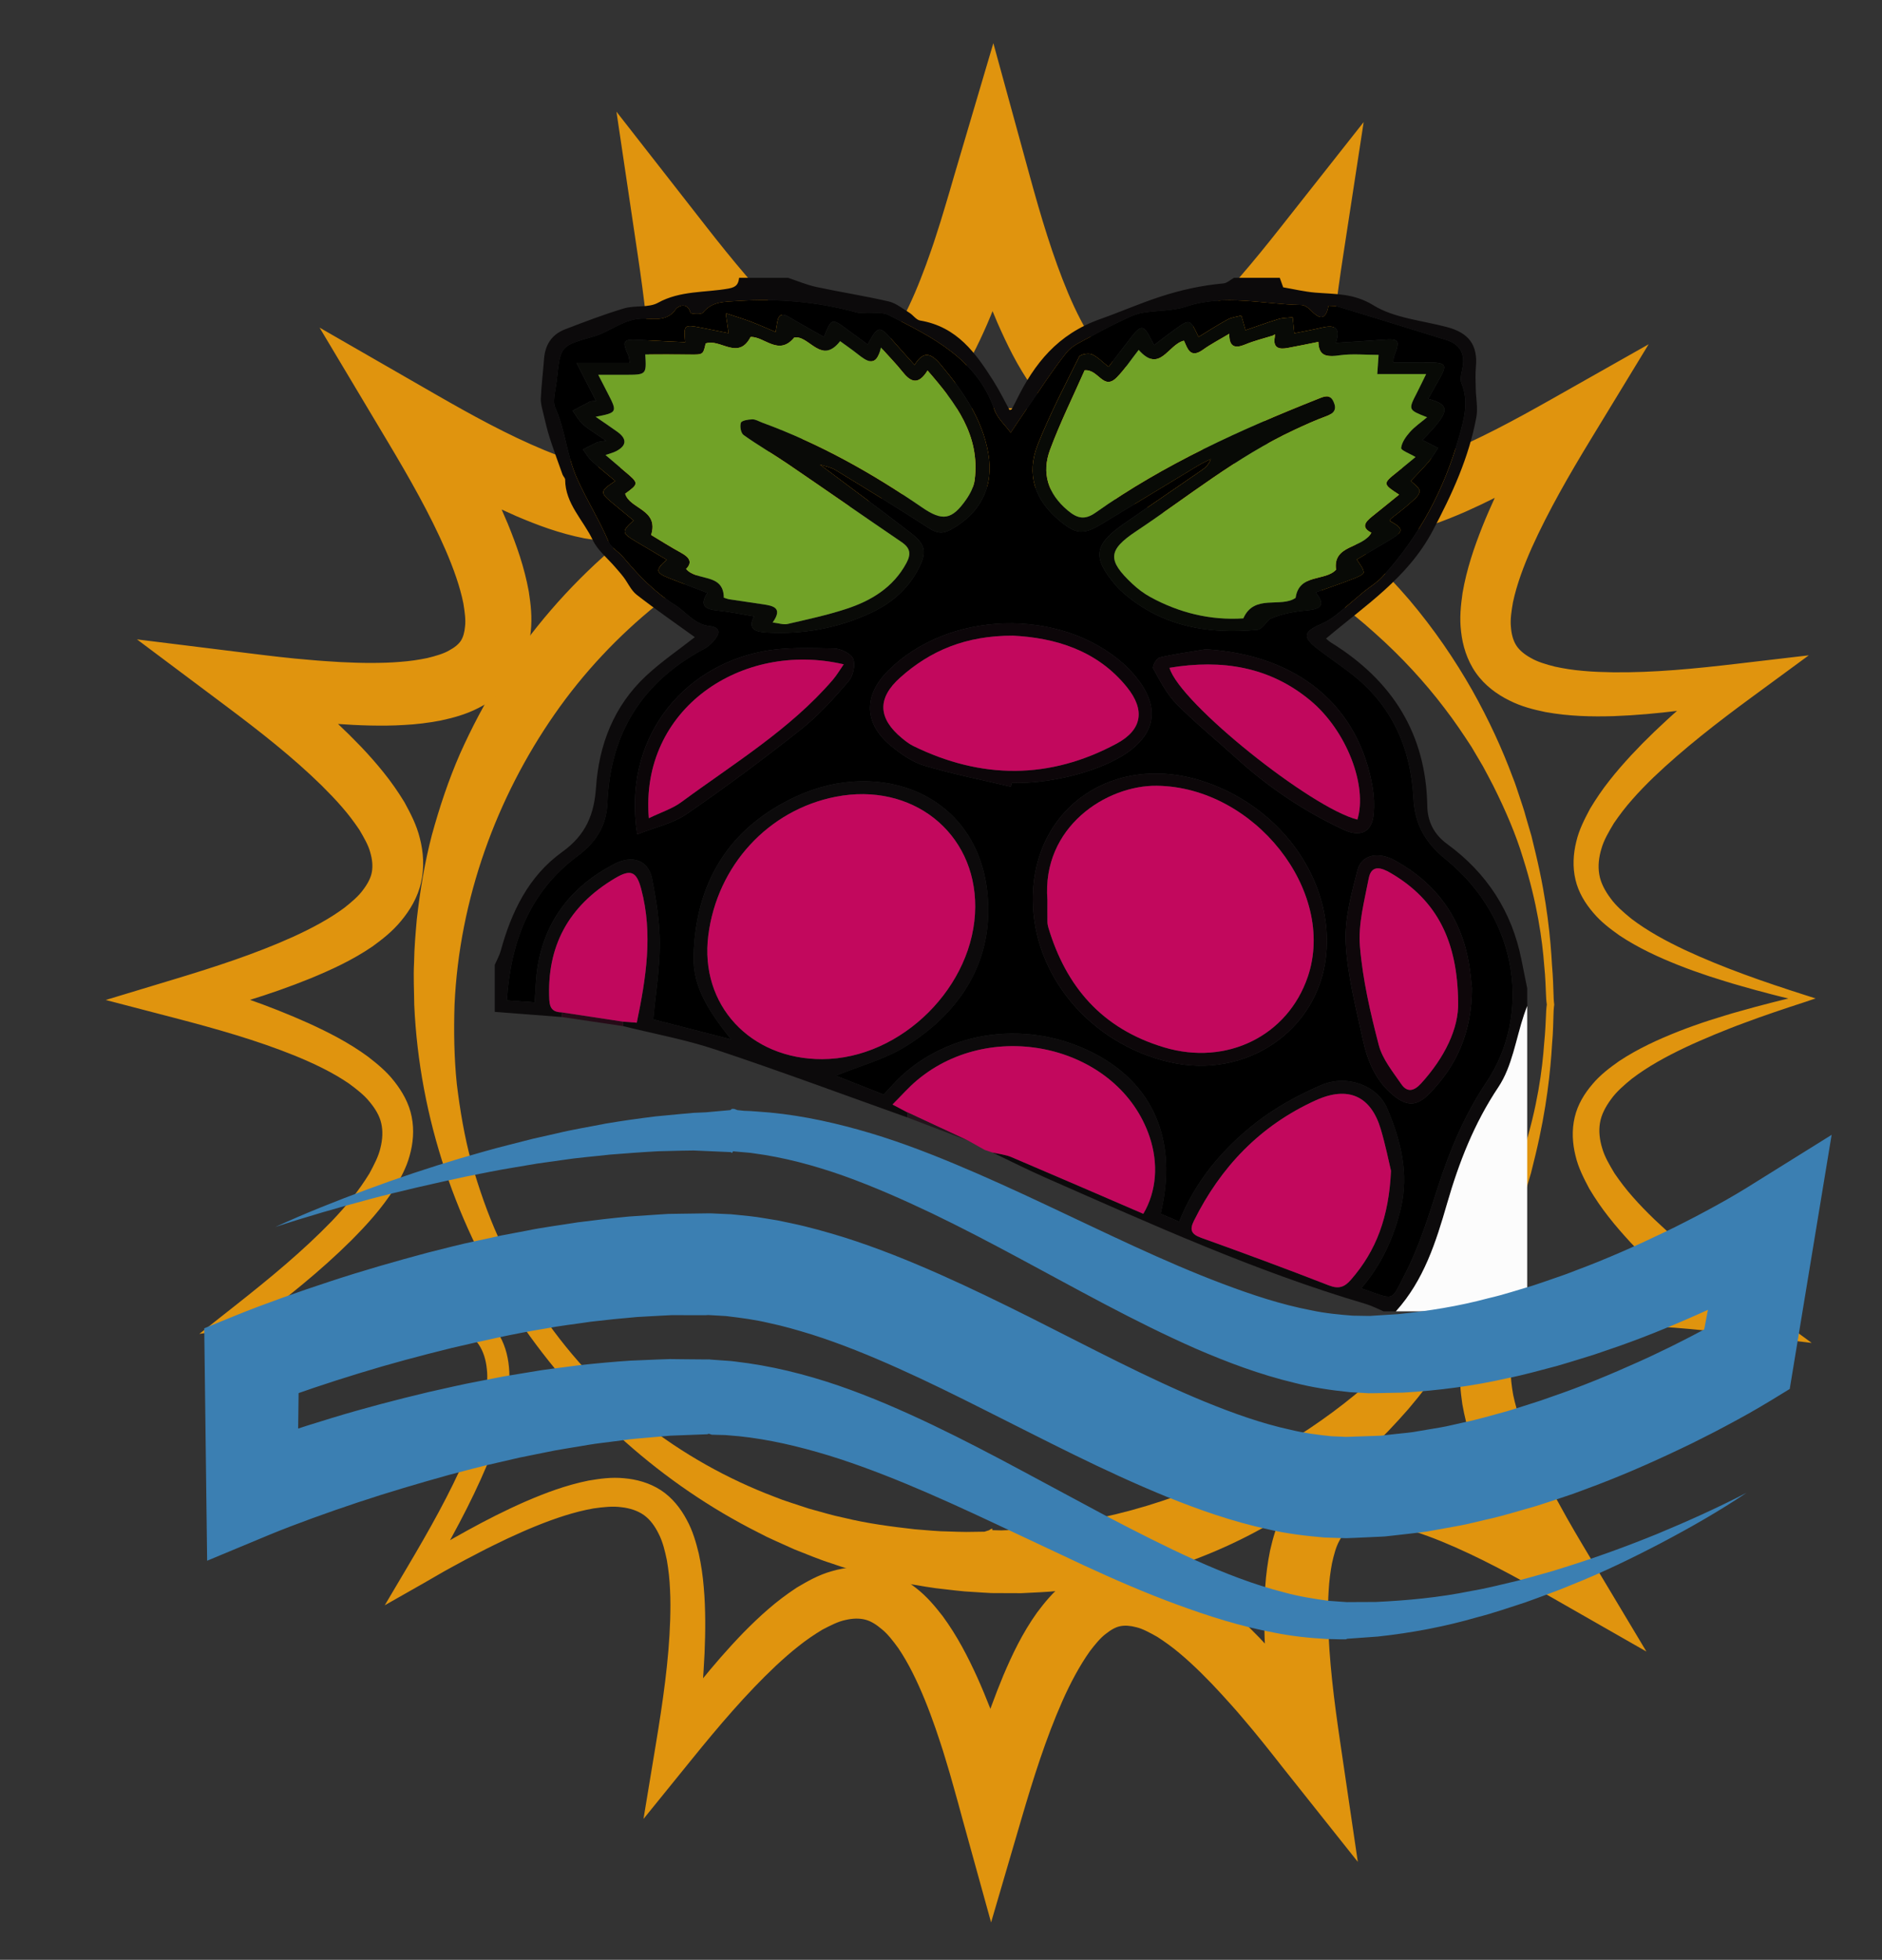 <?xml version="1.0" encoding="utf-8"?>
<!-- Generator: Adobe Illustrator 16.0.0, SVG Export Plug-In . SVG Version: 6.00 Build 0)  -->
<svg version="1.2" baseProfile="tiny" id="Vrstva_1"
	 xmlns="http://www.w3.org/2000/svg" xmlns:xlink="http://www.w3.org/1999/xlink" x="0px" y="0px" width="255.5px" height="266px"
	 viewBox="0 0 255.5 266" xml:space="preserve">
<rect x="0" y="0" width="255.5" height="266" fill="#333333" stroke="none"/>
<g>
	<path fill="#E0940E" d="M211,136.371c0,0-0.08,0.464-0.1,1.364c-0.037,0.902-0.033,2.227-0.193,3.987
		c-0.209,3.513-0.709,8.648-2.257,15.05c-0.194,0.8-0.403,1.621-0.608,2.464c-0.245,0.833-0.501,1.686-0.758,2.56
		c-0.228,0.886-0.539,1.766-0.84,2.672c-0.309,0.904-0.592,1.844-0.974,2.767c-1.395,3.743-3.204,7.702-5.497,11.766
		c-2.306,4.054-5.128,8.199-8.564,12.235c-3.479,3.982-7.506,7.938-12.268,11.382c-4.754,3.44-10.147,6.48-16.086,8.784
		c-5.921,2.344-12.403,3.845-19.123,4.519c-1.68,0.178-3.381,0.227-5.086,0.318c-0.854-0.003-1.711-0.006-2.571-0.009l-1.29-0.006
		l-0.265-0.004l-0.153-0.009l-0.306-0.018l-0.613-0.034c-0.818-0.053-1.639-0.105-2.462-0.159c-0.838-0.065-1.76-0.189-2.638-0.285
		c-1.798-0.17-3.501-0.502-5.241-0.788c-3.454-0.68-6.902-1.561-10.273-2.749c-1.703-0.536-3.354-1.249-5.025-1.9
		c-0.818-0.368-1.639-0.737-2.461-1.107c-0.825-0.36-1.635-0.755-2.433-1.181c-12.911-6.503-24.229-16.574-32.581-28.93
		c-8.292-12.394-13.41-27.283-14.098-42.701c-0.016-2.019-0.13-3.698-0.022-5.741c0.026-1.985,0.204-3.905,0.369-5.835
		c0.436-3.847,1.063-7.692,2.049-11.456c1.03-3.746,2.258-7.449,3.815-11.013c1.589-3.544,3.395-6.993,5.474-10.26
		c8.3-13.091,20.411-23.465,33.964-29.643c0.838-0.407,1.688-0.783,2.551-1.123c0.859-0.349,1.712-0.712,2.574-1.045
		c1.743-0.611,3.465-1.271,5.238-1.74c3.508-1.064,7.073-1.804,10.621-2.349c1.782-0.218,3.55-0.481,5.323-0.576
		c0.885-0.059,1.767-0.147,2.647-0.178c0.881-0.02,1.76-0.039,2.636-0.058l0.656-0.01l0.328-0.005l0.164-0.002l0.291,0.005
		l1.222,0.043c0.814,0.028,1.625,0.057,2.434,0.085c1.741,0.147,3.576,0.25,5.259,0.481c1.692,0.224,3.373,0.449,5.02,0.805
		c0.825,0.169,1.652,0.306,2.464,0.502c0.811,0.201,1.617,0.401,2.422,0.601c1.615,0.371,3.169,0.92,4.734,1.37
		c1.539,0.535,3.063,1.074,4.545,1.678c5.939,2.402,11.321,5.512,16.061,9.007c4.744,3.499,8.767,7.476,12.229,11.488
		c3.434,4.051,6.242,8.214,8.55,12.273c2.292,4.071,4.1,8.037,5.493,11.785c0.381,0.924,0.663,1.864,0.971,2.77
		c0.302,0.908,0.61,1.79,0.838,2.676c0.256,0.875,0.506,1.729,0.75,2.563c0.203,0.844,0.402,1.666,0.596,2.467
		c1.538,6.408,2.004,11.561,2.196,15.059c0.151,1.749,0.177,3.096,0.21,4.001c0.016,0.906,0.094,1.373,0.094,1.373V136.371z
		 M210,136.358c0,0-0.086-0.461-0.115-1.355c-0.049-0.893-0.062-2.222-0.241-3.943c-0.259-3.439-0.938-8.514-2.894-14.646
		c-0.926-3.078-2.321-6.366-4.046-9.804c-0.451-0.851-0.893-1.729-1.378-2.602c-0.506-0.86-1.024-1.736-1.55-2.628
		c-1.129-1.737-2.32-3.513-3.666-5.259c-2.663-3.508-5.828-6.961-9.47-10.203c-3.616-3.268-7.743-6.294-12.276-8.98
		c-9.072-5.323-19.847-9.419-31.713-10.555c-1.484-0.174-2.867-0.211-4.35-0.322c-0.809-0.012-1.621-0.025-2.435-0.037l-1.223-0.019
		l-1.014,0.039c-0.762,0.022-1.526,0.044-2.292,0.067c-0.766,0.029-1.53,0.113-2.299,0.166c-1.541,0.083-3.072,0.325-4.618,0.515
		c-3.072,0.496-6.178,1.05-9.229,1.954c-1.542,0.392-3.043,0.942-4.579,1.412l-2.262,0.843c-0.761,0.27-1.51,0.575-2.249,0.91
		c-11.937,5.054-22.94,13.709-30.818,25.041c-7.854,11.291-12.919,25.034-13.574,39.409c-0.114,3.583-0.062,7.188,0.309,10.776
		c0.435,3.574,1.038,7.144,1.982,10.632c0.998,3.467,2.172,6.89,3.654,10.178c1.521,3.266,3.245,6.433,5.216,9.428
		c1.973,2.991,4.167,5.823,6.566,8.442c2.429,2.59,4.985,5.037,7.748,7.195c5.506,4.337,11.598,7.728,17.887,10.116
		c0.779,0.316,1.567,0.603,2.367,0.853c0.793,0.26,1.585,0.52,2.375,0.779c1.608,0.431,3.18,0.928,4.792,1.252
		c3.187,0.78,6.41,1.192,9.575,1.553c1.588,0.121,3.185,0.295,4.7,0.303c0.776,0.017,1.5,0.063,2.309,0.059
		c0.825-0.011,1.647-0.022,2.467-0.034l0.614-0.195l0.307-0.194h0.153c0.075,0-0.102,0.186,0.041,0.184l1.156,0.029
		c0.768-0.045,1.534-0.041,2.297-0.084c1.519-0.166,3.034-0.234,4.522-0.462c5.96-0.816,11.659-2.19,16.969-4.129
		c5.302-1.956,10.258-4.329,14.78-7.066c4.517-2.741,8.638-5.786,12.236-9.084c3.639-3.258,6.791-6.729,9.456-10.24
		c1.345-1.751,2.535-3.529,3.663-5.27c0.525-0.894,1.041-1.771,1.547-2.632c0.485-0.875,0.922-1.753,1.372-2.605
		c1.724-3.443,3.108-6.737,4.028-9.819c1.945-6.138,2.591-11.229,2.833-14.655c0.172-1.71,0.215-3.062,0.258-3.957
		c0.025-0.899,0.109-1.364,0.109-1.364V136.358z"/>
	<path fill="#E0940E" d="M245.014,136.011c-1.38,0.46-2.776,0.895-4.143,1.375c-1.37,0.469-2.735,0.949-4.091,1.461
		c-1.362,0.49-2.698,1.042-4.035,1.581c-1.328,0.562-2.651,1.122-3.944,1.735c-2.58,1.224-5.091,2.592-7.268,4.258
		c-1.05,0.856-2.079,1.746-2.812,2.771c-0.746,1.011-1.321,2.08-1.505,3.2c-0.19,1.118-0.061,2.276,0.294,3.438
		c0.326,1.168,1.012,2.31,1.681,3.43c0.755,1.103,1.574,2.183,2.494,3.215c0.909,1.038,1.891,2.035,2.898,3.013
		c4.082,3.878,8.624,7.416,13.257,10.821l8.111,5.961l-10.123-1.2c-5.645-0.669-11.318-1.234-16.829-1.177
		c-1.373,0.024-2.738,0.06-4.062,0.185c-1.333,0.104-2.616,0.304-3.838,0.566c-1.188,0.296-2.354,0.639-3.234,1.152
		c-0.905,0.495-1.582,1.062-1.996,1.713c-0.406,0.658-0.637,1.478-0.712,2.479c-0.104,0.982,0.069,2.169,0.276,3.347
		c0.503,2.404,1.443,4.927,2.539,7.409c0.549,1.245,1.153,2.484,1.773,3.722c0.644,1.232,1.26,2.476,1.949,3.7
		c1.329,2.462,2.781,4.893,4.234,7.318l7.592,12.678l-12.901-7.368c-4.907-2.803-9.883-5.518-14.9-7.576
		c-2.496-1.015-5.022-1.866-7.365-2.274c-1.141-0.16-2.279-0.284-3.156-0.148c-0.902,0.109-1.56,0.339-2.054,0.669
		c-0.486,0.341-0.927,0.9-1.34,1.713c-0.429,0.781-0.723,1.881-0.972,3.007c-0.218,1.166-0.382,2.401-0.451,3.698
		c-0.089,1.285-0.098,2.622-0.078,3.966c0.101,5.402,0.816,11.011,1.639,16.589l2.397,16.273l-10.289-12.939
		c-0.887-1.114-1.755-2.253-2.654-3.347c-0.893-1.105-1.793-2.198-2.711-3.264c-0.906-1.083-1.848-2.109-2.781-3.142l-1.416-1.515
		l-1.437-1.456c-0.967-0.944-1.946-1.857-2.942-2.683c-0.993-0.839-2.003-1.556-2.999-2.201c-0.985-0.547-1.984-1.106-2.833-1.3
		c-0.861-0.229-1.558-0.268-2.175-0.148c-0.614,0.112-1.269,0.48-1.993,1.055c-0.727,0.543-1.452,1.436-2.155,2.356
		c-1.38,1.948-2.643,4.308-3.741,6.791c-2.208,4.997-3.931,10.452-5.536,15.93l-4.126,14.078l-3.897-14.078
		c-0.38-1.374-0.738-2.764-1.137-4.127c-0.381-1.372-0.772-2.738-1.192-4.086c-0.4-1.361-0.858-2.684-1.303-4.014
		c-0.462-1.318-0.942-2.623-1.461-3.894c-1.037-2.531-2.211-4.974-3.601-7.021c-0.708-0.977-1.443-1.931-2.227-2.562
		c-0.775-0.662-1.533-1.14-2.309-1.324c-0.776-0.19-1.648-0.173-2.643,0.058c-0.99,0.197-2.075,0.763-3.148,1.32
		c-1.073,0.65-2.151,1.374-3.2,2.213c-1.054,0.825-2.082,1.735-3.096,2.676c-4.045,3.81-7.769,8.203-11.386,12.665l-6.589,8.128
		l1.686-10.2c0.926-5.607,1.761-11.248,1.938-16.81c0.04-1.387,0.052-2.771-0.022-4.128c-0.053-1.364-0.206-2.694-0.429-3.984
		c-0.26-1.263-0.569-2.52-1.103-3.558c-0.512-1.054-1.162-1.946-2.002-2.553c-0.845-0.601-1.901-0.95-3.082-1.079
		c-1.172-0.163-2.476-0.016-3.767,0.167c-2.61,0.455-5.254,1.355-7.845,2.403c-1.298,0.524-2.584,1.104-3.866,1.698
		c-1.274,0.617-2.555,1.221-3.813,1.888c-1.267,0.645-2.521,1.321-3.771,2.008c-1.255,0.677-2.48,1.417-3.721,2.122l-5.328,3.027
		l3.106-5.248c2.908-4.915,5.736-9.896,7.96-15.069c1.097-2.584,2.051-5.226,2.564-7.875c0.215-1.313,0.383-2.649,0.227-3.884
		c-0.125-1.239-0.47-2.388-1.11-3.334c-0.646-0.941-1.607-1.67-2.716-2.235c-1.096-0.589-2.393-0.932-3.693-1.224
		c-1.324-0.254-2.683-0.433-4.069-0.511c-1.381-0.099-2.784-0.11-4.188-0.094c-1.406,0.018-2.817,0.091-4.23,0.178
		c-1.414,0.114-2.829,0.202-4.243,0.378c-2.829,0.296-5.656,0.717-8.481,1.141l-6.302,0.943l5.025-3.965
		c4.531-3.575,9-7.254,12.94-11.324c0.976-1.021,1.912-2.072,2.778-3.153c0.876-1.078,1.648-2.201,2.35-3.338
		c0.616-1.153,1.241-2.32,1.5-3.483c0.288-1.159,0.345-2.278,0.106-3.315c-0.23-1.04-0.823-2.01-1.585-2.924
		c-0.743-0.926-1.779-1.729-2.83-2.498c-2.186-1.494-4.709-2.693-7.3-3.757c-5.213-2.109-10.758-3.671-16.32-5.122l-9.373-2.443
		l9.373-2.834c5.5-1.663,10.98-3.441,16.056-5.734c2.52-1.151,4.951-2.442,6.981-3.953c0.968-0.771,1.911-1.566,2.523-2.415
		c0.638-0.841,1.077-1.664,1.207-2.475c0.136-0.813,0.051-1.682-0.235-2.652c-0.253-0.965-0.868-2.011-1.469-3.038
		c-0.694-1.029-1.457-2.056-2.333-3.056c-0.862-1.004-1.811-1.977-2.779-2.944c-3.927-3.853-8.433-7.38-13.005-10.803l-12.076-9.04
		L33.7,88.655c2.806,0.348,5.613,0.694,8.396,0.913c1.396,0.131,2.776,0.21,4.158,0.298c1.375,0.065,2.746,0.117,4.094,0.114
		c1.346-0.004,2.684-0.034,3.968-0.146c1.296-0.091,2.529-0.278,3.688-0.517c1.118-0.271,2.206-0.586,2.963-1.027
		c0.791-0.427,1.313-0.872,1.615-1.341c0.293-0.476,0.485-1.103,0.559-1.976c0.101-0.844-0.051-1.956-0.233-3.069
		c-0.455-2.29-1.348-4.772-2.406-7.227c-2.143-4.933-4.942-9.835-7.831-14.668l-9.287-15.542l15.762,9.066
		c4.88,2.807,9.828,5.523,14.777,7.571c2.46,1.01,4.943,1.851,7.192,2.25c1.088,0.157,2.17,0.276,2.947,0.153
		c0.809-0.096,1.332-0.29,1.7-0.538c0.359-0.256,0.719-0.705,1.089-1.436c0.382-0.693,0.662-1.738,0.898-2.815
		c0.207-1.123,0.366-2.323,0.432-3.596c0.085-1.258,0.092-2.576,0.071-3.903c-0.106-5.338-0.825-10.925-1.651-16.482l-2.91-19.577
		l12.222,15.643c3.496,4.475,7.122,8.854,10.943,12.62c0.957,0.928,1.923,1.823,2.899,2.625c0.974,0.817,1.954,1.506,2.909,2.121
		c0.934,0.512,1.88,1.036,2.621,1.193c0.758,0.195,1.3,0.211,1.757,0.124c0.451-0.082,0.976-0.377,1.617-0.888
		c0.638-0.476,1.32-1.319,1.984-2.195c1.32-1.861,2.51-4.201,3.565-6.654c0.53-1.231,1.024-2.504,1.503-3.794
		c0.462-1.304,0.938-2.601,1.358-3.942c0.439-1.327,0.852-2.675,1.254-4.031c0.419-1.347,0.799-2.723,1.201-4.083l5.334-18.039
		l4.947,18.039c1.502,5.476,3.122,10.929,5.209,15.896c1.044,2.463,2.223,4.816,3.541,6.702c0.665,0.889,1.35,1.747,2,2.243
		c0.653,0.53,1.202,0.85,1.69,0.947c0.492,0.103,1.073,0.09,1.861-0.105c0.772-0.159,1.738-0.684,2.691-1.199
		c0.972-0.617,1.966-1.307,2.952-2.125c0.988-0.803,1.966-1.697,2.932-2.625c3.861-3.764,7.514-8.135,11.038-12.601l11.413-14.46
		l-2.78,18.108c-0.854,5.563-1.603,11.156-1.736,16.532c-0.027,1.337-0.028,2.667,0.053,3.942c0.06,1.288,0.214,2.512,0.42,3.665
		c0.237,1.111,0.519,2.195,0.926,2.952c0.393,0.791,0.802,1.323,1.248,1.646c0.454,0.314,1.074,0.542,1.952,0.656
		c0.852,0.14,1.978,0.024,3.107-0.129c2.325-0.392,4.849-1.229,7.344-2.23c5.017-2.032,10.003-4.724,14.922-7.505l13.233-7.483
		l-7.839,12.878c-2.939,4.829-5.768,9.734-8.013,14.708c-1.103,2.48-2.05,5-2.561,7.406c-0.211,1.179-0.389,2.366-0.288,3.354
		c0.072,1.007,0.3,1.833,0.709,2.501c0.416,0.662,1.099,1.236,2.009,1.738c0.885,0.52,2.055,0.868,3.246,1.168
		c1.225,0.267,2.511,0.472,3.846,0.579c1.326,0.129,2.694,0.168,4.068,0.193c5.518,0.063,11.195-0.498,16.844-1.162l9.722-1.143
		l-7.789,5.719c-4.637,3.404-9.19,6.934-13.274,10.825c-1.008,0.98-1.991,1.979-2.901,3.021c-0.922,1.036-1.744,2.121-2.501,3.23
		c-0.673,1.127-1.361,2.275-1.689,3.457c-0.357,1.175-0.488,2.352-0.292,3.488c0.188,1.139,0.772,2.222,1.529,3.238
		c0.742,1.033,1.778,1.923,2.835,2.781c2.188,1.667,4.706,3.03,7.291,4.249c5.199,2.419,10.704,4.324,16.235,6.091l1.478,0.472
		L245.014,136.011z M242.794,135.526c-0.768-0.187-1.536-0.369-2.3-0.573c-1.415-0.367-2.827-0.745-4.233-1.157
		c-1.411-0.39-2.807-0.845-4.208-1.288c-1.396-0.46-2.784-0.957-4.161-1.5c-2.749-1.094-5.473-2.338-8.036-4.044
		c-1.258-0.894-2.52-1.839-3.576-3.105c-1.059-1.233-1.995-2.731-2.395-4.463c-0.41-1.722-0.299-3.516,0.104-5.141
		c0.383-1.656,1.132-3.079,1.874-4.483c0.808-1.345,1.681-2.63,2.63-3.825c0.941-1.205,1.94-2.339,2.961-3.445l1.555-1.626
		l1.595-1.569c1.083-1.019,2.165-2.042,3.281-3.011c1.105-0.987,2.229-1.946,3.358-2.894c1.125-0.958,2.276-1.87,3.414-2.808
		l1.933,4.576c-5.743,0.948-11.521,1.81-17.521,2.03c-3.005,0.089-6.066,0.024-9.27-0.557c-1.605-0.337-3.249-0.736-4.908-1.579
		c-1.636-0.806-3.321-2.015-4.535-3.75c-1.21-1.731-1.801-3.748-2.001-5.594c-0.231-1.882-0.032-3.582,0.2-5.236
		c0.56-3.256,1.57-6.186,2.688-9.009c0.563-1.411,1.17-2.782,1.791-4.142c0.641-1.343,1.279-2.692,1.965-3.996
		c1.338-2.641,2.772-5.193,4.211-7.745l5.395,5.395c-5.009,3.033-10.082,6.001-15.669,8.474c-2.808,1.218-5.733,2.34-9.071,3.018
		c-1.703,0.29-3.465,0.551-5.483,0.359c-1.974-0.16-4.197-0.75-6.143-2.055c-1.949-1.306-3.325-3.142-4.239-4.896
		c-0.956-1.788-1.422-3.517-1.822-5.202c-0.347-1.671-0.574-3.306-0.687-4.89c-0.134-1.595-0.167-3.146-0.17-4.686
		c0.023-6.143,0.697-12.004,1.455-17.832l8.633,3.647c-0.907,1.181-1.787,2.374-2.719,3.545c-0.92,1.177-1.854,2.349-2.82,3.508
		c-0.946,1.167-1.957,2.311-2.963,3.457l-1.557,1.699l-1.636,1.668c-1.119,1.101-2.276,2.188-3.534,3.238
		c-1.244,1.053-2.62,2.058-4.102,3.007c-0.813,0.443-1.54,0.923-2.446,1.309l-1.331,0.582l-1.473,0.473
		c-2.012,0.564-4.401,0.794-6.767,0.291c-2.383-0.49-4.415-1.691-6.012-2.976c-1.648-1.304-2.8-2.744-3.886-4.168
		c-2.052-2.867-3.482-5.875-4.751-8.746c-2.487-5.746-4.236-11.311-5.886-17.311h10.281c-0.407,2-0.781,2.99-1.214,4.427
		c-0.429,1.434-0.87,2.927-1.348,4.363c-0.454,1.434-0.98,2.902-1.494,4.338c-0.536,1.438-1.098,2.892-1.721,4.333
		c-1.258,2.881-2.677,5.792-4.728,8.683c-1.086,1.438-2.24,2.895-3.901,4.22c-1.609,1.305-3.666,2.531-6.085,3.037
		c-2.401,0.52-4.831,0.294-6.872-0.271l-1.495-0.474l-1.349-0.583c-0.918-0.387-1.652-0.868-2.477-1.313
		c-1.499-0.95-2.889-1.957-4.146-3.01c-1.27-1.049-2.437-2.137-3.567-3.237l-1.65-1.667l-1.57-1.697
		c-1.014-1.145-2.033-2.287-2.986-3.452c-0.975-1.158-1.916-2.328-2.843-3.502c-0.939-1.17-1.825-2.359-2.74-3.539l9.311-3.934
		c0.786,5.834,1.49,11.702,1.542,17.882c0.004,1.549-0.022,3.112-0.15,4.725c-0.107,1.601-0.329,3.258-0.676,4.96
		c-0.4,1.719-0.869,3.487-1.849,5.338c-0.937,1.814-2.362,3.733-4.398,5.106c-2.031,1.371-4.352,1.996-6.396,2.173
		c-2.093,0.209-3.898-0.048-5.644-0.335c-3.414-0.672-6.379-1.789-9.223-2.999c-5.653-2.457-10.765-5.4-15.813-8.407l6.475-6.475
		c2.927,5.094,5.787,10.252,8.148,15.921c1.163,2.85,2.227,5.816,2.843,9.188c0.26,1.721,0.485,3.497,0.254,5.521
		c-0.199,1.98-0.825,4.197-2.151,6.12c-1.329,1.927-3.173,3.267-4.928,4.147c-1.787,0.921-3.512,1.354-5.19,1.72
		c-1.665,0.314-3.291,0.509-4.868,0.59c-1.586,0.102-3.129,0.104-4.66,0.076c-6.107-0.137-11.931-0.958-17.717-1.867l3.027-7.167
		c4.629,3.698,9.213,7.494,13.472,11.929c1.06,1.12,2.093,2.281,3.083,3.522c0.995,1.231,1.928,2.574,2.798,4
		c0.813,1.504,1.636,3.03,2.093,4.902c0.474,1.83,0.631,3.931,0.161,5.977c-0.458,2.06-1.54,3.819-2.717,5.227
		c-1.188,1.45-2.543,2.49-3.888,3.471c-2.723,1.86-5.626,3.178-8.439,4.34C36.487,135.091,31,136.681,25,138.169v-5.277
		c6,1.701,11.36,3.507,16.86,5.973c2.742,1.25,5.507,2.658,8.074,4.535c1.262,0.981,2.547,2.015,3.605,3.387
		c1.054,1.337,1.993,2.948,2.35,4.779c0.368,1.82,0.189,3.673-0.283,5.313c-0.452,1.675-1.261,3.078-2.06,4.457
		c-0.863,1.317-1.785,2.564-2.78,3.717c-0.985,1.164-2.031,2.247-3.083,3.313c-4.246,4.218-8.867,7.863-13.536,11.408l-1.276-3.021
		c2.875-0.375,5.751-0.746,8.653-0.995c1.446-0.143,2.905-0.241,4.36-0.345c1.46-0.08,2.923-0.146,4.396-0.156
		c1.473-0.008,2.951,0.014,4.44,0.129c1.487,0.094,2.986,0.296,4.486,0.597c1.496,0.345,3.013,0.749,4.461,1.524
		c1.437,0.741,2.844,1.798,3.827,3.252c0.979,1.453,1.451,3.148,1.599,4.762c0.176,1.635-0.033,3.188-0.261,4.706
		c-0.558,3.013-1.561,5.821-2.684,8.541c-2.281,5.43-5.113,10.508-8.019,15.521l-2.221-2.221c4.994-2.938,10-5.896,15.417-8.263
		c2.712-1.173,5.518-2.23,8.57-2.846c1.542-0.261,3.126-0.49,4.824-0.321c1.672,0.144,3.459,0.612,5.014,1.631
		c1.554,1.022,2.69,2.497,3.485,3.989c0.83,1.507,1.268,3.063,1.645,4.597c0.331,1.533,0.559,3.063,0.678,4.571
		c0.14,1.513,0.185,3.01,0.199,4.5c0.014,1.49-0.03,2.968-0.088,4.443c-0.085,1.468-0.15,2.941-0.278,4.397
		c-0.213,2.926-0.549,5.819-0.888,8.714l-4.904-2.072c3.503-4.738,7.103-9.435,11.345-13.812c1.072-1.088,2.178-2.16,3.37-3.186
		c1.181-1.032,2.474-2.004,3.855-2.919c1.458-0.856,2.944-1.729,4.792-2.242c1.805-0.53,3.904-0.754,5.986-0.339
		c2.095,0.403,3.918,1.446,5.393,2.601c1.515,1.168,2.616,2.512,3.659,3.849c1.982,2.705,3.416,5.505,4.692,8.307
		c0.633,1.402,1.21,2.811,1.763,4.22c0.531,1.411,1.076,2.822,1.549,4.237c0.498,1.414,0.959,2.764,1.41,4.182
		c0.455,1.418,0.851,3.195,1.279,4.195h-8.023c1.546-6,3.191-11.374,5.559-17.091c1.215-2.851,2.56-5.698,4.552-8.503
		c1.047-1.393,2.158-2.781,3.73-4.039c1.525-1.241,3.452-2.385,5.708-2.859c2.24-0.488,4.516-0.28,6.455,0.251
		c1.988,0.517,3.561,1.397,5.107,2.265c1.457,0.92,2.818,1.898,4.055,2.93c1.25,1.027,2.404,2.096,3.524,3.18l1.637,1.646l1.56,1.68
		c1.008,1.135,2.021,2.268,2.971,3.426c0.97,1.149,1.908,2.313,2.832,3.481c0.937,1.164,1.821,2.35,2.733,3.522l-7.892,3.334
		c-0.79-5.813-1.496-11.658-1.553-17.774c-0.005-1.533,0.019-3.077,0.144-4.663c0.104-1.575,0.321-3.198,0.656-4.856
		c0.389-1.671,0.842-3.384,1.777-5.147c0.894-1.732,2.238-3.541,4.147-4.829c1.904-1.289,4.091-1.878,6.041-2.04
		c1.993-0.196,3.742,0.057,5.435,0.339c3.32,0.662,6.242,1.769,9.05,2.974c5.586,2.446,10.669,5.392,15.689,8.403l-5.31,5.31
		c-1.448-2.545-2.894-5.091-4.241-7.726c-0.69-1.302-1.336-2.647-1.979-3.988c-0.625-1.357-1.236-2.728-1.802-4.137
		c-1.124-2.82-2.142-5.748-2.71-9.006c-0.235-1.655-0.438-3.357-0.211-5.244c0.197-1.85,0.786-3.875,1.998-5.616
		c1.216-1.744,2.906-2.962,4.547-3.774c1.664-0.85,3.312-1.254,4.92-1.596c1.603-0.291,3.178-0.472,4.718-0.54
		c1.547-0.089,3.063-0.087,4.567-0.038c6.008,0.215,11.788,1.072,17.535,2.016l-2.012,4.761c-1.139-0.937-2.292-1.848-3.418-2.806
		c-1.132-0.946-2.256-1.905-3.363-2.892c-1.117-0.969-2.202-1.992-3.286-3.012l-1.597-1.571l-1.557-1.63
		c-1.021-1.108-2.021-2.245-2.964-3.454c-0.951-1.198-1.827-2.488-2.637-3.839c-0.745-1.412-1.498-2.842-1.883-4.512
		c-0.405-1.638-0.518-3.449-0.103-5.189c0.404-1.751,1.35-3.264,2.419-4.503c1.067-1.272,2.337-2.22,3.6-3.114
		c2.576-1.706,5.307-2.945,8.062-4.035c1.38-0.54,2.769-1.035,4.168-1.489c1.403-0.438,2.802-0.888,4.216-1.271
		c1.407-0.406,2.824-0.779,4.242-1.141C241.26,135.888,242.027,135.71,242.794,135.526z"/>
	<g>
		<path fill-rule="evenodd" fill="#0C0A0B" d="M76.29,138.041c-3.039-0.235-6.082-0.471-9.123-0.703c0-2.125,0-4.252,0-6.376
			c0.274-0.636,0.631-1.254,0.811-1.911c1.442-5.244,3.759-10.125,8.332-13.405c3.244-2.328,4.352-5.11,4.604-8.763
			c0.399-5.774,2.393-11.052,6.818-15.171c2.066-1.921,4.438-3.536,6.597-5.232c-2.542-1.836-5.271-3.717-7.876-5.74
			c-0.77-0.598-1.191-1.6-1.796-2.402c-0.352-0.467-0.747-0.903-1.13-1.349c-1.033-1.213-2.39-2.286-3.042-3.665
			c-1.281-2.72-3.749-4.958-3.759-8.217c0-0.232-0.269-0.453-0.356-0.698c-0.593-1.659-1.201-3.312-1.743-4.988
			c-0.343-1.068-0.595-2.164-0.853-3.255c-0.159-0.688-0.38-1.396-0.351-2.086c0.08-1.783,0.302-3.562,0.435-5.344
			c0.141-1.884,1.005-3.325,2.849-4.035c2.642-1.017,5.292-2.032,8.005-2.844c1.484-0.442,3.343-0.056,4.606-0.756
			c3.034-1.684,6.399-1.361,9.598-1.937c1.116-0.201,1.315-0.642,1.428-1.458c2.212,0,4.421,0,6.633,0
			c1.276,0.421,2.525,0.958,3.832,1.24c3.263,0.701,6.57,1.211,9.821,1.964c1.012,0.234,1.905,0.977,2.82,1.535
			c0.518,0.314,0.925,0.971,1.459,1.059c5.04,0.842,7.577,4.454,9.967,8.22c0.807,1.27,1.463,2.627,2.177,3.928
			c0.174-0.055,0.273-0.059,0.297-0.102c0.221-0.404,0.436-0.813,0.638-1.226c2.439-4.964,5.569-8.963,11.397-11.024
			c2.716-0.962,5.355-2.127,8.167-3.041c2.851-0.927,5.61-1.524,8.543-1.793c0.495-0.045,0.952-0.497,1.429-0.76
			c2.072,0,4.146,0,6.218,0c0.178,0.487,0.35,0.976,0.466,1.294c1.508,0.256,2.903,0.592,4.318,0.712
			c2.716,0.229,5.242,0.067,7.922,1.72c2.826,1.744,6.613,2.064,9.992,2.96c2.987,0.792,4.195,2.448,3.929,5.402
			c-0.089,0.975-0.041,1.96-0.021,2.94c0.023,1.297,0.309,2.632,0.083,3.883c-1.011,5.489-3.296,10.465-5.946,15.458
			c-3.39,6.381-9.173,10.124-14.464,14.594c0.171,0.139,0.411,0.381,0.695,0.555c8.396,5.196,12.89,12.477,13.052,22.175
			c0.032,2.02,0.853,3.813,2.682,5.145c5.441,3.965,8.801,9.216,10.093,15.671c0.263,1.313,0.528,2.624,0.792,3.934
			c0,0.798,0,1.596,0,2.394c-0.143,0.388-0.295,0.776-0.427,1.172c-1.116,3.308-1.597,7.007-3.484,9.835
			c-3.305,4.945-5.355,10.234-6.962,15.791c-1.512,5.232-3.142,10.422-6.957,14.646c-0.555,0-1.106,0-1.66,0
			c-0.822-0.344-1.622-0.766-2.475-1.018c-15.015-4.432-29.174-10.865-43.408-17.117c-2.441-1.074-4.817-2.279-7.221-3.426
			c0.855,0.201,1.767,0.283,2.559,0.619c5.989,2.543,11.954,5.133,17.921,7.703c1.795-3.059,2.079-6.805,0.844-10.469
			c-4.128-12.215-21.185-16.37-31.566-7.656c-1.153,0.965-2.143,2.107-3.331,3.289c0.908,0.479,1.445,0.766,1.98,1.049
			c0.004,0.23,0.01,0.463,0.013,0.699c-8.671-3.09-17.296-6.303-26.033-9.211c-4.069-1.357-8.349-2.134-12.534-3.177
			c0.002-0.198,0.007-0.402,0.008-0.604c0.602,0.046,1.204,0.092,1.85,0.141c1.26-6.072,2.216-12.055,0.604-18.133
			c-0.634-2.389-1.401-2.757-3.572-1.464c-6.38,3.795-9.271,9.321-8.906,16.51c0.062,1.2,0.557,1.663,1.705,1.688
			C76.281,137.621,76.287,137.83,76.29,138.041z M184.803,174.863c4.656,1.566,3.906,1.969,5.913-1.887
			c1.946-3.746,3.204-7.855,4.504-11.885c1.619-5.021,3.611-9.771,6.607-14.256c5.866-8.769,4.685-21.866-5.543-30.185
			c-2.867-2.333-4.215-4.823-4.395-8.281c-0.359-6.865-2.929-12.761-8.694-17.119c-1.413-1.065-2.868-2.075-4.279-3.143
			c-2.132-1.614-2.006-2.365,0.441-3.406c0.741-0.315,1.44-0.767,2.068-1.262c1.267-0.995,2.461-2.074,3.7-3.098
			c0.835-0.689,1.813-1.251,2.53-2.035c5.038-5.496,8.406-11.877,10.399-18.907c0.673-2.38,1.405-4.842,0.349-7.391
			c-0.271-0.647,0.079-1.548,0.189-2.325c0.259-1.771-0.45-2.977-2.233-3.532c-4.896-1.521-9.793-3.032-14.698-4.527
			c-0.379-0.115-0.805-0.082-1.304-0.125c-0.326,1.876-1.129,1.948-2.35,0.665c-0.338-0.355-0.87-0.755-1.32-0.763
			c-5.212-0.095-10.423-1.524-15.655,0.214c-1.849,0.612-3.944,0.504-5.906,0.839c-0.853,0.145-1.683,0.514-2.468,0.888
			c-1.567,0.75-3.122,1.532-4.635,2.377c-1.125,0.627-2.457,1.167-3.208,2.108c-1.953,2.451-3.639,5.098-5.423,7.673
			c-0.741,1.068-1.455,2.152-2.18,3.229c-0.752-1.032-1.812-1.967-2.206-3.112c-2.367-6.868-8.41-9.867-14.436-12.882
			c-0.678-0.338-1.608-0.232-2.423-0.287c-0.613-0.042-1.271,0.121-1.845-0.036c-5.313-1.458-10.709-1.911-16.22-1.554
			c-1.762,0.115-3.41,0.041-4.646,1.58c-0.229,0.282-1.653,0.161-1.691,0.023c-0.391-1.488-1.656-0.976-2.004-0.48
			c-1.14,1.625-2.781,1.301-4.283,1.262c-2.667-0.069-4.532,1.765-6.858,2.43c-4.48,1.282-4.497,1.216-4.989,5.746
			c-0.093,0.857-0.286,1.705-0.366,2.562c-0.04,0.439-0.052,0.941,0.124,1.329c1.4,3.066,1.552,6.436,2.958,9.604
			c1.314,2.947,3.056,5.688,4.312,8.651c0.337,0.79,1.334,1.301,1.931,2.014c2.076,2.475,4.227,4.754,7.1,6.555
			c1.528,0.958,2.601,2.617,4.679,2.843c1.335,0.144,1.478,0.845,0.764,1.761c-0.401,0.513-0.915,1.02-1.496,1.327
			c-8.556,4.548-12.778,11.599-13.15,20.893c-0.122,3.043-1.465,5.307-4.038,7.219c-6.563,4.877-9.092,11.687-9.616,19.602
			c1.422,0.1,2.604,0.183,3.77,0.268c0.138-1.751,0.155-3.274,0.392-4.769c1.015-6.34,4.588-10.977,10.414-14.006
			c2.482-1.294,4.637-0.518,5.132,1.978c0.579,2.91,1.051,5.891,1.051,8.84c0.001,3.407-0.561,6.814-0.884,10.268
			c3.402,0.876,6.81,1.754,10.564,2.716c-2.831-3.566-5.198-6.988-5.094-11.237c0.24-9.828,4.6-17.44,13.988-21.759
			c11.335-5.216,24.704-0.348,25.939,13.443c0.778,8.716-3.463,15.727-11.078,20.475c-2.897,1.806-6.399,2.726-9.527,4.007
			c1.937,0.764,4.192,1.652,6.494,2.557c0.409-0.441,0.771-0.83,1.127-1.227c6.579-7.263,17.763-9.15,27.043-4.559
			c8.436,4.176,11.819,11.997,9.427,21.963c0.769,0.328,1.559,0.662,2.519,1.072c2.174-5.461,5.815-9.801,10.32-13.348
			c2.673-2.104,5.792-3.816,8.957-5.18c3.516-1.508,7.656,0.063,8.972,3.189c1.826,4.33,2.977,8.783,1.832,13.566
			C189.209,168.031,187.547,171.66,184.803,174.863z M132.396,123.07c0.038-10.124-8.618-16.948-18.941-14.926
			c-9.162,1.796-16.097,9.344-17.298,18.831c-1.187,9.385,5.67,16.818,15.481,16.779
			C122.403,143.713,132.353,133.799,132.396,123.07z M188.842,158.918c-0.288-1.191-0.731-3.459-1.393-5.668
			c-1.337-4.488-4.416-5.906-8.829-3.904c-7.591,3.447-12.914,9.088-16.516,16.314c-0.607,1.215-0.447,1.838,0.968,2.344
			c5.804,2.084,11.587,4.221,17.325,6.457c1.372,0.535,2.144,0.221,2.997-0.758C186.857,169.748,188.551,165.166,188.842,158.918z"
			/>
		<path fill-rule="evenodd" fill="#FCFCFC" d="M189.502,177.986c3.815-4.225,5.445-9.414,6.957-14.646
			c1.606-5.557,3.657-10.846,6.962-15.791c1.888-2.828,2.368-6.528,3.484-9.835c0.132-0.396,0.284-0.784,0.427-1.172
			c0,13.816,0,27.632,0,41.445C201.388,177.986,195.443,177.986,189.502,177.986z"/>
		<path fill-rule="evenodd" fill="#C2085D" d="M123.145,150.961c-0.535-0.283-1.072-0.57-1.98-1.049
			c1.188-1.182,2.178-2.324,3.331-3.289c10.382-8.713,27.438-4.559,31.566,7.656c1.235,3.664,0.951,7.41-0.844,10.469
			c-5.967-2.57-11.932-5.16-17.921-7.703c-0.792-0.336-1.703-0.418-2.559-0.619l0.055,0.023c-0.368-0.121-0.732-0.248-1.102-0.369
			c-0.742-0.416-1.481-0.834-2.223-1.248C128.695,153.537,125.919,152.252,123.145,150.961z"/>
		<path fill-rule="evenodd" fill="#23151C" d="M123.145,150.961c2.774,1.291,5.551,2.576,8.324,3.871
			c-2.77-1.061-5.542-2.117-8.312-3.172C123.154,151.424,123.148,151.191,123.145,150.961z"/>
		<path fill-rule="evenodd" fill="#260B17" d="M84.598,138.668c-0.001,0.201-0.006,0.405-0.008,0.604
			c-2.765-0.409-5.531-0.819-8.3-1.231c-0.003-0.211-0.009-0.42-0.012-0.631C79.051,137.83,81.825,138.249,84.598,138.668z"/>
		<path fill-rule="evenodd" fill="#0C0A0B" d="M133.691,156.08c0.369,0.121,0.733,0.248,1.102,0.369
			C134.424,156.328,134.061,156.201,133.691,156.08z"/>
		<path fill-rule="evenodd" d="M184.803,174.863c2.744-3.203,4.406-6.832,5.366-10.83c1.145-4.783-0.006-9.236-1.832-13.566
			c-1.315-3.127-5.456-4.697-8.972-3.189c-3.165,1.363-6.284,3.076-8.957,5.18c-4.505,3.547-8.146,7.887-10.32,13.348
			c-0.96-0.41-1.75-0.744-2.519-1.072c2.393-9.967-0.991-17.787-9.427-21.963c-9.28-4.591-20.464-2.704-27.043,4.559
			c-0.355,0.396-0.718,0.785-1.127,1.227c-2.302-0.904-4.558-1.793-6.494-2.557c3.128-1.281,6.63-2.201,9.527-4.007
			c7.615-4.748,11.856-11.759,11.078-20.475c-1.235-13.791-14.604-18.659-25.939-13.443c-9.389,4.318-13.748,11.931-13.988,21.759
			c-0.104,4.249,2.263,7.671,5.094,11.237c-3.755-0.962-7.162-1.84-10.564-2.716c0.323-3.453,0.885-6.86,0.884-10.268
			c0-2.949-0.472-5.93-1.051-8.84c-0.495-2.495-2.649-3.271-5.132-1.978c-5.826,3.029-9.399,7.666-10.414,14.006
			c-0.236,1.494-0.254,3.018-0.392,4.769c-1.166-0.085-2.348-0.168-3.77-0.268c0.524-7.915,3.054-14.725,9.616-19.602
			c2.573-1.912,3.916-4.176,4.038-7.219c0.372-9.294,4.595-16.345,13.15-20.893c0.581-0.307,1.095-0.813,1.496-1.327
			c0.714-0.917,0.571-1.617-0.764-1.761c-2.078-0.226-3.15-1.884-4.679-2.843c-2.873-1.8-5.023-4.08-7.1-6.555
			c-0.597-0.713-1.594-1.224-1.931-2.014c-1.256-2.963-2.997-5.705-4.312-8.651c-1.406-3.167-1.558-6.538-2.958-9.604
			c-0.176-0.388-0.164-0.89-0.124-1.329c0.08-0.856,0.273-1.704,0.366-2.562c0.492-4.529,0.509-4.464,4.989-5.746
			c2.326-0.665,4.191-2.499,6.858-2.43c1.502,0.039,3.144,0.363,4.283-1.262c0.348-0.496,1.613-1.008,2.004,0.48
			c0.038,0.138,1.463,0.259,1.691-0.023c1.236-1.539,2.885-1.465,4.646-1.58c5.511-0.356,10.906,0.096,16.22,1.554
			c0.573,0.157,1.231-0.006,1.845,0.036c0.814,0.055,1.745-0.051,2.423,0.287c6.025,3.015,12.068,6.015,14.436,12.882
			c0.395,1.145,1.454,2.08,2.206,3.112c0.725-1.077,1.438-2.161,2.18-3.229c1.784-2.576,3.47-5.223,5.423-7.673
			c0.751-0.941,2.083-1.48,3.208-2.108c1.513-0.845,3.067-1.627,4.635-2.377c0.785-0.375,1.615-0.744,2.468-0.888
			c1.962-0.334,4.058-0.227,5.906-0.839c5.232-1.738,10.443-0.309,15.655-0.214c0.45,0.008,0.982,0.408,1.32,0.763
			c1.221,1.283,2.023,1.212,2.35-0.665c0.499,0.043,0.925,0.01,1.304,0.125c4.905,1.495,9.802,3.006,14.698,4.527
			c1.783,0.555,2.492,1.761,2.233,3.532c-0.11,0.777-0.46,1.678-0.189,2.325c1.057,2.549,0.324,5.011-0.349,7.391
			c-1.993,7.029-5.361,13.411-10.399,18.907c-0.718,0.784-1.695,1.346-2.53,2.035c-1.239,1.024-2.434,2.103-3.7,3.098
			c-0.628,0.495-1.327,0.947-2.068,1.262c-2.447,1.041-2.573,1.792-0.441,3.406c1.411,1.068,2.866,2.078,4.279,3.143
			c5.766,4.358,8.335,10.254,8.694,17.119c0.18,3.458,1.527,5.948,4.395,8.281c10.228,8.319,11.409,21.416,5.543,30.185
			c-2.996,4.484-4.988,9.234-6.607,14.256c-1.3,4.029-2.558,8.139-4.504,11.885C188.709,176.832,189.459,176.43,184.803,174.863z
			 M150.497,49.79c-0.863-0.674-1.486-1.365-2.275-1.7c-0.457-0.193-1.558,0.008-1.719,0.332c-1.96,3.93-3.994,7.842-5.61,11.906
			c-1.596,4-0.445,7.542,2.972,10.363c2.233,1.844,3.216,1.93,5.7,0.425c4.37-2.65,8.735-5.302,13.113-7.942
			c0.543-0.328,1.128-0.587,1.695-0.879c-0.252,0.768-0.735,1.185-1.261,1.547c-3.526,2.436-7.08,4.84-10.594,7.295
			c-4.027,2.813-4.234,4.548-1.065,8.291c0.219,0.257,0.449,0.506,0.699,0.734c5.253,4.785,11.647,5.978,18.565,5.313
			c0.599-0.056,1.111-0.946,1.662-1.448c1.415-0.636,3.105-1.011,4.816-1.158c1.808-0.156,2.998-0.493,1.424-2.465
			c1.826-0.655,3.448-1.21,5.039-1.826c0.555-0.214,1.477-0.597,1.467-0.88c-0.017-0.572-0.558-1.129-0.923-1.764
			c1.48-0.877,3.01-1.767,4.523-2.679c1.884-1.135,1.869-1.498-0.064-2.56c0.066-0.111,0.107-0.251,0.205-0.329
			c0.789-0.64,1.624-1.236,2.376-1.914c0.582-0.525,1.379-1.103,1.483-1.748c0.075-0.452-0.85-1.055-1.187-1.433
			c0.728-0.775,1.593-1.633,2.378-2.553c0.502-0.589,0.885-1.272,1.322-1.913c-0.721-0.365-1.441-0.73-2.134-1.081
			c3.757-3.825,3.921-4.752,0.79-5.594c0.532-0.947,1.051-1.873,1.574-2.798c1.013-1.805,0.824-2.113-1.378-2.137
			c-1.629-0.018-3.26-0.003-4.943-0.003c0.04-0.377,0.023-0.58,0.088-0.753c0.879-2.352,0.769-2.489-1.746-2.304
			c-1.984,0.146-3.973,0.259-6.134,0.397c0.78-2.321-0.384-2.431-2.079-2.025c-1.241,0.298-2.506,0.514-3.564,0.729
			c-0.086-0.843-0.152-1.506-0.219-2.169c-0.651,0.076-1.333,0.061-1.947,0.247c-1.539,0.467-3.049,1.025-4.454,1.506
			c-0.224-0.792-0.397-1.391-0.568-1.991c-0.629,0.174-1.32,0.241-1.877,0.542c-1.337,0.725-2.613,1.558-3.931,2.358
			c-1.166-2.468-1.172-2.477-3.216-1.018c-0.923,0.661-1.813,1.364-2.817,2.124c-0.182-0.339-0.302-0.557-0.414-0.778
			c-0.986-1.972-1.357-2.013-2.718-0.261C152.566,47.067,151.596,48.35,150.497,49.79z M117.792,46.754
			c-0.958-0.703-1.774-1.292-2.581-1.892c-2.314-1.721-2.313-1.723-3.358,0.866c-1.587-0.902-3.171-1.769-4.716-2.693
			c-0.878-0.528-1.406-0.435-1.597,0.604c-0.071,0.418-0.145,0.837-0.246,1.419c-1.249-0.525-2.306-1-3.385-1.41
			c-1.004-0.379-2.036-0.688-3.39-1.137c0.182,1.254,0.281,1.936,0.394,2.707c-1.313-0.26-2.512-0.505-3.715-0.738
			c-2.333-0.451-2.396-0.394-2.179,1.962c-2.076-0.101-4.138-0.188-6.199-0.308c-2.255-0.131-2.414,0.087-1.499,2.159
			c0.099,0.222,0.087,0.489,0.164,0.964c-2.306,0-4.477,0-7.215,0c0.99,1.939,1.794,3.506,2.636,5.153
			c-0.433,0.048-0.664,0.019-0.83,0.103c-0.789,0.396-1.564,0.822-2.345,1.239c0.466,0.628,0.842,1.355,1.426,1.861
			c0.869,0.752,1.887,1.347,3.131,2.21c-0.747,0.129-1.038,0.124-1.271,0.231c-0.637,0.292-1.251,0.63-1.874,0.951
			c0.379,0.511,0.686,1.091,1.149,1.519c1.029,0.953,2.13,1.829,3.236,2.761c-2.104,1.387-2.114,1.563-0.328,3.031
			c0.938,0.771,1.871,1.548,2.814,2.329c-1.647,1.474-1.621,1.69,0.279,2.825c1.391,0.83,2.783,1.651,4.216,2.499
			c-1.563,1.384-1.506,1.768,0.265,2.473c1.712,0.683,3.44,1.33,5.267,2.032c-1.146,1.734-0.285,2.232,1.401,2.398
			c1.641,0.163,3.261,0.512,4.927,0.784c-0.961,1.795,0.302,2.106,1.644,2.185c4.98,0.294,9.751-0.563,14.245-2.669
			c2.798-1.31,5.026-3.24,6.43-5.962c1.147-2.223,1.008-3.288-0.994-4.833c-4.062-3.137-8.199-6.184-12.383-9.325
			c0.709,0.24,1.498,0.365,2.12,0.745c4.248,2.587,8.496,5.18,12.663,7.883c1.069,0.692,1.854,0.825,2.983,0.208
			c4.085-2.235,5.883-5.895,5.09-10.381c-0.83-4.685-3.446-8.429-6.469-12.03c-1.294-1.54-2.321-1.918-3.536,0.054
			c-1.053-1.174-2.013-2.215-2.938-3.282C119.399,44.153,119.195,44.163,117.792,46.754z M140.217,122.042
			c0,10.335,7.784,19.616,18.539,22.114c10.379,2.406,20.171-4.227,21.27-14.41c1.079-9.957-5.776-19.905-16.226-23.546
			C151.466,101.901,140.218,109.46,140.217,122.042z M137.23,106.779c0.044-0.173,0.088-0.347,0.132-0.521
			c4.593,0.14,10.337-1.151,14.146-3.179c5.614-2.989,6.383-7.22,2.145-11.851c-0.363-0.399-0.74-0.792-1.146-1.151
			c-8.656-7.676-23.78-7.216-31.944,0.965c-3.367,3.378-3.284,7.175,0.401,10.197c1.342,1.099,2.885,2.195,4.533,2.687
			C129.345,105.073,133.311,105.852,137.23,106.779z M163.681,88.127c-2.093,0.353-4.204,0.63-6.261,1.118
			c-0.414,0.097-1.021,1.197-0.861,1.489c0.925,1.674,1.825,3.454,3.16,4.807c2.556,2.59,5.414,4.902,8.12,7.359
			c4.335,3.938,9.161,7.193,14.528,9.701c2.385,1.114,3.932,0.326,4.134-2.213c0.084-1.114,0.05-2.263-0.129-3.364
			C184.531,95.763,176.145,88.867,163.681,88.127z M199.829,134.158c-0.075-0.657-0.173-1.977-0.39-3.283
			c-1.022-6.202-4.352-10.92-10.019-14.062c-2.292-1.271-4.57-0.831-5.12,1.279c-0.849,3.252-1.773,6.653-1.601,9.939
			c0.228,4.392,1.385,8.75,2.323,13.089c0.623,2.868,1.729,5.6,4.172,7.581c1.847,1.502,3.182,1.443,4.844-0.25
			C197.787,144.631,199.796,140.114,199.829,134.158z M86.507,113.25c2.414-0.962,4.849-1.481,6.713-2.762
			c5.327-3.661,10.515-7.524,15.569-11.528c2.376-1.883,4.428-4.182,6.398-6.473c0.633-0.737,0.971-2.199,0.649-3.054
			c-0.269-0.709-1.695-1.405-2.62-1.421c-3.226-0.051-6.542-0.207-9.674,0.4C92.454,90.556,84.47,100.43,86.507,113.25z"/>
		<path fill-rule="evenodd" fill="#C2085D" d="M132.396,123.07c-0.043,10.729-9.992,20.643-20.758,20.684
			c-9.812,0.039-16.668-7.394-15.481-16.779c1.201-9.487,8.136-17.035,17.298-18.831
			C123.777,106.122,132.434,112.946,132.396,123.07z"/>
		<path fill-rule="evenodd" fill="#C2085D" d="M188.842,158.918c-0.291,6.248-1.984,10.83-5.447,14.785
			c-0.854,0.979-1.625,1.293-2.997,0.758c-5.738-2.236-11.521-4.373-17.325-6.457c-1.415-0.506-1.575-1.129-0.968-2.344
			c3.602-7.227,8.925-12.867,16.516-16.314c4.413-2.002,7.492-0.584,8.829,3.904C188.11,155.459,188.554,157.727,188.842,158.918z"
			/>
		<path fill-rule="evenodd" fill="#C1085D" d="M84.598,138.668c-2.772-0.42-5.547-0.839-8.319-1.259
			c-1.148-0.024-1.644-0.487-1.705-1.688c-0.365-7.188,2.526-12.715,8.906-16.51c2.171-1.293,2.938-0.925,3.572,1.464
			c1.611,6.078,0.655,12.061-0.604,18.133C85.802,138.76,85.199,138.714,84.598,138.668z"/>
		<path fill-rule="evenodd" fill="#080A06" d="M150.497,49.79c1.099-1.439,2.069-2.722,3.056-3.991
			c1.36-1.752,1.731-1.711,2.718,0.261c0.112,0.221,0.232,0.438,0.414,0.778c1.005-0.76,1.895-1.463,2.817-2.124
			c2.044-1.459,2.05-1.451,3.216,1.018c1.317-0.8,2.594-1.634,3.931-2.358c0.557-0.301,1.248-0.369,1.877-0.542
			c0.171,0.6,0.345,1.2,0.568,1.991c1.405-0.481,2.915-1.039,4.454-1.506c0.614-0.186,1.296-0.171,1.947-0.247
			c0.066,0.663,0.133,1.326,0.219,2.169c1.059-0.215,2.323-0.431,3.564-0.729c1.695-0.406,2.859-0.296,2.079,2.025
			c2.161-0.138,4.149-0.251,6.134-0.397c2.515-0.185,2.625-0.048,1.746,2.304c-0.064,0.173-0.048,0.376-0.088,0.753
			c1.684,0,3.314-0.015,4.943,0.003c2.202,0.024,2.391,0.332,1.378,2.137c-0.523,0.925-1.042,1.851-1.574,2.798
			c3.131,0.842,2.967,1.77-0.79,5.594c0.692,0.351,1.413,0.715,2.134,1.081c-0.438,0.64-0.82,1.323-1.322,1.913
			c-0.785,0.92-1.65,1.778-2.378,2.553c0.337,0.377,1.262,0.981,1.187,1.433c-0.104,0.645-0.901,1.223-1.483,1.748
			c-0.752,0.678-1.587,1.273-2.376,1.914c-0.098,0.077-0.139,0.218-0.205,0.33c1.934,1.061,1.948,1.424,0.064,2.559
			c-1.514,0.912-3.043,1.802-4.523,2.679c0.365,0.635,0.906,1.192,0.923,1.764c0.01,0.283-0.912,0.666-1.467,0.88
			c-1.591,0.616-3.213,1.171-5.039,1.826c1.574,1.973,0.384,2.31-1.424,2.465c-1.711,0.147-3.401,0.522-4.816,1.158
			c-0.551,0.502-1.063,1.392-1.662,1.448c-6.918,0.665-13.313-0.529-18.565-5.313c-0.25-0.228-0.48-0.477-0.699-0.734
			c-3.169-3.743-2.962-5.478,1.065-8.291c3.514-2.456,7.067-4.86,10.594-7.295c0.525-0.362,1.009-0.779,1.261-1.547
			c-0.567,0.292-1.152,0.551-1.695,0.879c-4.378,2.64-8.743,5.292-13.113,7.942c-2.484,1.505-3.467,1.419-5.7-0.425
			c-3.417-2.821-4.567-6.363-2.972-10.363c1.616-4.064,3.65-7.976,5.61-11.906c0.161-0.324,1.262-0.525,1.719-0.332
			C149.011,48.425,149.634,49.116,150.497,49.79z M172.786,45.553c-1.241,0.391-2.522,0.697-3.717,1.196
			c-1.415,0.592-2.214,0.35-2.187-1.446c-1.358,0.816-2.521,1.412-3.561,2.162c-1.775,1.28-2.131-0.248-2.587-1.226
			c-2.188,0.514-3.253,4.521-6.149,1.251c-1.05,1.337-1.894,2.647-2.974,3.739c-1.828,1.845-2.48-1.16-4.363-0.966
			c-1.525,3.459-3.306,7.047-4.691,10.771c-1.171,3.145-0.324,5.968,2.401,8.253c1.29,1.082,2.307,1.332,3.788,0.283
			c9.29-6.574,19.645-11.248,30.253-15.458c0.823-0.327,1.557-0.656,2.042,0.416c0.465,1.023,0.095,1.569-0.974,1.959
			c-1.479,0.538-2.916,1.195-4.34,1.858c-7.826,3.641-14.421,9.061-21.504,13.776c-3.825,2.547-3.901,3.921-0.51,7.105
			c0.734,0.69,1.567,1.324,2.456,1.81c3.931,2.145,8.148,3.186,12.623,2.894c1.472-3.362,5.096-1.377,7.097-2.784
			c0.474-3.334,4.011-2.211,5.49-3.821c-0.476-3.425,3.626-2.85,4.792-5.021c-1.451-0.738-0.808-1.48,0.126-2.224
			c1.21-0.962,2.404-1.941,3.641-2.943c-2.219-1.432-2.219-1.505-0.348-2.996c0.89-0.708,1.76-1.438,2.58-2.109
			c-0.785-0.471-1.985-0.908-1.952-1.225c0.081-0.759,0.643-1.543,1.192-2.167c0.645-0.728,1.486-1.296,2.327-2.006
			c-2.573-1.009-2.57-1.006-1.389-3.303c0.387-0.754,0.749-1.519,1.262-2.558c-2.365,0-4.406,0-6.636,0
			c0.071-1.018,0.126-1.827,0.181-2.603c-1.834,0-3.579-0.182-5.263,0.051c-1.65,0.23-2.861,0.243-2.914-1.815
			c-1.523,0.302-2.867,0.588-4.218,0.833c-1.168,0.211-1.947-0.059-1.707-1.43c0.013-0.145,0.025-0.288,0.042-0.431
			C172.993,45.437,172.892,45.493,172.786,45.553z"/>
		<path fill-rule="evenodd" fill="#090A07" d="M117.792,46.754c1.403-2.591,1.607-2.601,3.434-0.502
			c0.925,1.067,1.885,2.107,2.938,3.282c1.215-1.972,2.242-1.594,3.536-0.054c3.022,3.601,5.639,7.345,6.469,12.03
			c0.793,4.486-1.005,8.146-5.09,10.381c-1.13,0.618-1.914,0.484-2.983-0.208c-4.167-2.703-8.415-5.296-12.663-7.883
			c-0.622-0.38-1.411-0.505-2.12-0.745c4.184,3.141,8.321,6.188,12.383,9.325c2.002,1.544,2.142,2.61,0.994,4.833
			c-1.403,2.723-3.632,4.652-6.43,5.962c-4.494,2.106-9.265,2.963-14.245,2.669c-1.342-0.079-2.604-0.39-1.644-2.185
			c-1.666-0.272-3.286-0.621-4.927-0.784c-1.687-0.167-2.547-0.665-1.401-2.398c-1.826-0.702-3.555-1.349-5.267-2.032
			c-1.771-0.705-1.827-1.088-0.265-2.473c-1.433-0.848-2.825-1.669-4.216-2.499c-1.9-1.135-1.927-1.351-0.279-2.825
			c-0.943-0.781-1.877-1.558-2.814-2.329c-1.786-1.468-1.775-1.645,0.328-3.031c-1.106-0.932-2.207-1.808-3.236-2.761
			c-0.464-0.428-0.771-1.008-1.149-1.519c0.623-0.32,1.237-0.659,1.874-0.951c0.232-0.107,0.523-0.102,1.271-0.231
			c-1.244-0.864-2.262-1.458-3.131-2.21c-0.584-0.506-0.96-1.233-1.426-1.861c0.78-0.417,1.556-0.843,2.345-1.239
			c0.166-0.084,0.397-0.055,0.83-0.103c-0.842-1.646-1.646-3.214-2.636-5.153c2.738,0,4.909,0,7.215,0
			c-0.077-0.475-0.065-0.742-0.164-0.964c-0.915-2.071-0.756-2.29,1.499-2.159c2.062,0.12,4.123,0.207,6.199,0.308
			c-0.217-2.356-0.154-2.414,2.179-1.962c1.203,0.232,2.401,0.478,3.715,0.738c-0.112-0.771-0.212-1.453-0.394-2.707
			c1.354,0.45,2.386,0.758,3.39,1.137c1.079,0.41,2.136,0.885,3.385,1.41c0.102-0.582,0.175-1,0.246-1.419
			c0.19-1.04,0.719-1.132,1.597-0.604c1.545,0.925,3.129,1.792,4.716,2.693c1.045-2.589,1.044-2.587,3.358-0.866
			C116.018,45.462,116.834,46.051,117.792,46.754z M104.894,84.49c0.842,0.094,1.479,0.328,2.03,0.202
			c2.643-0.609,5.306-1.185,7.879-2.017c3.479-1.124,6.46-2.941,8.242-6.237c0.661-1.229,0.552-2.045-0.642-2.856
			c-5.172-3.519-10.297-7.099-15.467-10.62c-1.97-1.34-4.05-2.531-5.981-3.914c-0.38-0.271-0.535-1.186-0.368-1.67
			c0.1-0.295,1.008-0.447,1.558-0.458c0.449-0.007,0.906,0.287,1.356,0.452c7.792,2.855,14.921,6.859,21.682,11.503
			c2.76,1.896,4.038,1.708,5.965-1.044c0.561-0.803,1.063-1.772,1.178-2.712c0.752-6.019-2.558-10.416-6.402-14.83
			c-1.284,2.083-2.328,1.536-3.425,0.147c-0.827-1.045-1.775-2.003-2.903-3.262c-0.626,2.808-1.902,1.889-3.229,0.833
			c-0.73-0.58-1.506-1.108-2.311-1.698c-2.584,3.297-4.191-0.841-6.227-0.5c-2.115,2.589-4.076-0.168-5.929-0.07
			c-1.684,3.241-4.138,0.165-6.1,0.881c-0.345,1.539-0.345,1.519-2.217,1.497c-1.99-0.025-3.982-0.007-5.98-0.007
			c0.164,2.76,0.164,2.76-2.782,2.76c-1.127,0-2.254,0-3.601,0c0.563,1.092,0.951,1.857,1.347,2.621
			c1.258,2.436,1.215,2.526-1.698,3.08c1.07,0.739,2.012,1.373,2.936,2.033c1.352,0.966,1.285,1.905-0.198,2.656
			c-0.396,0.201-0.845,0.304-1.403,0.498c0.96,0.816,1.776,1.522,2.606,2.217c1.947,1.629,1.947,1.667,0.066,3.036
			c0.604,2.085,4.62,2.127,3.521,5.602c1.175,0.705,2.609,1.618,4.099,2.434c1.117,0.613,1.533,1.294,0.648,2.174
			c1.443,1.725,5.09,0.484,5.122,3.905c0.243,0.071,0.502,0.18,0.769,0.221c1.498,0.231,2.996,0.446,4.492,0.666
			C104.97,82.223,106.327,82.489,104.894,84.49z"/>
		<path fill-rule="evenodd" fill="#0C0709" d="M140.217,122.042c0.001-12.582,11.249-20.141,23.583-15.842
			c10.449,3.641,17.305,13.589,16.226,23.546c-1.099,10.183-10.891,16.816-21.27,14.41
			C148.001,141.659,140.217,132.377,140.217,122.042z M142.195,122.128c0,0.993-0.01,1.989,0.005,2.981
			c0.002,0.265,0.05,0.532,0.126,0.787c2.393,7.975,7.23,13.729,15.747,16.269c8.428,2.518,16.734-1.533,19.472-9.594
			c3.942-11.619-7.268-25.763-20.496-25.92C150.217,106.569,141.429,112.234,142.195,122.128z"/>
		<path fill-rule="evenodd" fill="#0C0609" d="M137.23,106.779c-3.92-0.927-7.886-1.706-11.733-2.854
			c-1.648-0.492-3.191-1.588-4.533-2.687c-3.686-3.021-3.769-6.819-0.401-10.197c8.164-8.181,23.288-8.641,31.944-0.965
			c0.405,0.36,0.782,0.752,1.146,1.151c4.238,4.631,3.47,8.862-2.145,11.851c-3.809,2.028-9.553,3.319-14.146,3.179
			C137.318,106.432,137.274,106.606,137.23,106.779z M137.533,86.278c-6.412-0.017-11.226,2.028-15.319,5.684
			c-3.149,2.813-3.028,5.537,0.252,8.242c0.47,0.386,0.965,0.773,1.509,1.041c9.267,4.549,18.534,4.577,27.631-0.323
			c3.486-1.877,3.866-4.582,1.391-7.651C148.904,88.195,143.145,86.566,137.533,86.278z"/>
		<path fill-rule="evenodd" fill="#0E070A" d="M163.681,88.127c12.464,0.74,20.851,7.636,22.691,18.896
			c0.179,1.102,0.213,2.25,0.129,3.364c-0.202,2.539-1.749,3.327-4.134,2.213c-5.367-2.508-10.193-5.764-14.528-9.701
			c-2.706-2.457-5.564-4.769-8.12-7.359c-1.335-1.353-2.235-3.132-3.16-4.807c-0.159-0.292,0.447-1.392,0.861-1.489
			C159.477,88.757,161.588,88.479,163.681,88.127z M158.77,90.64c1.358,4.761,19.225,19.031,25.508,20.598
			c1.394-4.561-1.44-12.038-6.361-16.142C172.376,90.48,165.886,89.454,158.77,90.64z"/>
		<path fill-rule="evenodd" fill="#0E070A" d="M199.829,134.158c-0.033,5.956-2.042,10.473-5.79,14.293
			c-1.662,1.693-2.997,1.752-4.844,0.25c-2.442-1.98-3.549-4.713-4.172-7.581c-0.938-4.339-2.096-8.697-2.323-13.089
			c-0.173-3.286,0.752-6.688,1.601-9.939c0.55-2.11,2.828-2.55,5.12-1.279c5.667,3.142,8.996,7.859,10.019,14.062
			C199.656,132.181,199.754,133.5,199.829,134.158z M197.957,136.013c-0.089-8.173-2.779-13.793-9.154-17.518
			c-1.282-0.751-2.616-1.179-2.984,0.726c-0.583,3.045-1.442,6.177-1.196,9.196c0.373,4.522,1.412,9.023,2.563,13.44
			c0.497,1.896,1.902,3.603,3.057,5.291c0.781,1.141,1.708,0.971,2.665-0.076C196.116,143.555,198.061,139.592,197.957,136.013z"/>
		<path fill-rule="evenodd" fill="#0B0608" d="M86.507,113.25c-2.037-12.82,5.947-22.693,17.036-24.838
			c3.132-0.607,6.448-0.451,9.674-0.4c0.925,0.017,2.352,0.712,2.62,1.421c0.321,0.854-0.017,2.317-0.649,3.054
			c-1.971,2.291-4.022,4.59-6.398,6.473c-5.055,4.004-10.242,7.867-15.569,11.528C91.355,111.768,88.921,112.288,86.507,113.25z
			 M88.085,111.053c1.68-0.813,3.206-1.294,4.412-2.184c7.107-5.238,14.766-9.861,20.563-16.598c0.535-0.622,0.951-1.34,1.482-2.103
			C100.731,86.94,86.847,96.2,88.085,111.053z"/>
		<path fill-rule="evenodd" fill="#71A227" d="M173.058,45.81c-0.242,1.37,0.537,1.64,1.705,1.429
			c1.351-0.246,2.694-0.531,4.218-0.833c0.053,2.058,1.264,2.046,2.914,1.815c1.684-0.233,3.429-0.051,5.263-0.051
			c-0.055,0.776-0.109,1.585-0.181,2.603c2.229,0,4.271,0,6.636,0c-0.513,1.039-0.875,1.803-1.262,2.558
			c-1.182,2.297-1.185,2.294,1.389,3.303c-0.841,0.71-1.683,1.278-2.327,2.006c-0.55,0.624-1.111,1.408-1.192,2.167
			c-0.033,0.317,1.167,0.754,1.952,1.225c-0.82,0.671-1.69,1.401-2.58,2.109c-1.871,1.49-1.871,1.564,0.348,2.996
			c-1.236,1.002-2.431,1.981-3.641,2.943c-0.934,0.744-1.577,1.486-0.126,2.224c-1.166,2.171-5.268,1.596-4.792,5.021
			c-1.479,1.61-5.017,0.486-5.49,3.821c-2.001,1.406-5.625-0.579-7.097,2.784c-4.475,0.292-8.692-0.749-12.623-2.894
			c-0.889-0.486-1.722-1.12-2.456-1.81c-3.392-3.184-3.315-4.558,0.51-7.105c7.083-4.715,13.678-10.135,21.504-13.776
			c1.424-0.663,2.86-1.321,4.34-1.858c1.068-0.39,1.438-0.936,0.974-1.959c-0.485-1.071-1.219-0.743-2.042-0.416
			c-10.608,4.211-20.963,8.884-30.253,15.458c-1.481,1.049-2.498,0.799-3.788-0.283c-2.726-2.286-3.572-5.108-2.401-8.253
			c1.386-3.723,3.166-7.312,4.691-10.771c1.883-0.194,2.535,2.811,4.363,0.966c1.08-1.091,1.924-2.402,2.974-3.739
			c2.896,3.27,3.961-0.737,6.149-1.251c0.456,0.978,0.812,2.506,2.587,1.226c1.039-0.75,2.202-1.346,3.561-2.162
			c-0.027,1.796,0.771,2.038,2.187,1.446c1.194-0.499,2.476-0.805,3.717-1.196C172.874,45.639,172.967,45.725,173.058,45.81z"/>
		<path fill-rule="evenodd" fill="#71A227" d="M172.786,45.553c0.105-0.06,0.207-0.116,0.312-0.175
			c-0.017,0.144-0.029,0.287-0.041,0.432C172.967,45.725,172.874,45.639,172.786,45.553z"/>
		<path fill-rule="evenodd" fill="#71A227" d="M104.894,84.49c1.434-2.001,0.076-2.267-1.367-2.479
			c-1.496-0.22-2.994-0.435-4.492-0.666c-0.267-0.041-0.525-0.15-0.769-0.221c-0.032-3.421-3.679-2.18-5.122-3.905
			c0.885-0.879,0.469-1.561-0.648-2.174c-1.489-0.816-2.924-1.729-4.099-2.434c1.099-3.475-2.917-3.517-3.521-5.602
			c1.881-1.37,1.881-1.407-0.066-3.036c-0.83-0.694-1.646-1.4-2.606-2.217c0.559-0.194,1.008-0.297,1.403-0.498
			c1.483-0.751,1.55-1.69,0.198-2.656c-0.924-0.661-1.865-1.294-2.936-2.033c2.913-0.554,2.956-0.644,1.698-3.08
			c-0.396-0.764-0.784-1.529-1.347-2.621c1.347,0,2.474,0,3.601,0c2.946,0,2.946,0,2.782-2.76c1.998,0,3.99-0.019,5.98,0.007
			c1.872,0.022,1.872,0.042,2.217-1.497c1.962-0.716,4.416,2.36,6.1-0.881c1.853-0.098,3.813,2.659,5.929,0.07
			c2.035-0.341,3.643,3.797,6.227,0.5c0.805,0.59,1.58,1.118,2.311,1.698c1.327,1.056,2.604,1.975,3.229-0.833
			c1.128,1.259,2.076,2.217,2.903,3.262c1.097,1.389,2.141,1.936,3.425-0.147c3.845,4.415,7.154,8.812,6.402,14.83
			c-0.115,0.94-0.617,1.91-1.178,2.712c-1.927,2.752-3.205,2.941-5.965,1.044c-6.761-4.644-13.89-8.648-21.682-11.503
			c-0.45-0.165-0.907-0.459-1.356-0.452c-0.55,0.011-1.458,0.163-1.558,0.458c-0.167,0.484-0.012,1.4,0.368,1.67
			c1.932,1.383,4.012,2.574,5.981,3.914c5.17,3.521,10.295,7.101,15.467,10.62c1.193,0.811,1.303,1.626,0.642,2.856
			c-1.782,3.295-4.763,5.113-8.242,6.237c-2.573,0.833-5.236,1.408-7.879,2.017C106.372,84.818,105.735,84.584,104.894,84.49z"/>
		<path fill-rule="evenodd" fill="#C2085D" d="M142.195,122.128c-0.767-9.895,8.021-15.56,14.854-15.477
			c13.229,0.157,24.438,14.301,20.496,25.92c-2.737,8.061-11.044,12.112-19.472,9.594c-8.517-2.539-13.354-8.294-15.747-16.269
			c-0.076-0.255-0.124-0.522-0.126-0.787C142.186,124.118,142.195,123.122,142.195,122.128z"/>
		<path fill-rule="evenodd" fill="#C2085D" d="M137.533,86.278c5.611,0.288,11.371,1.917,15.463,6.993
			c2.476,3.069,2.096,5.773-1.391,7.651c-9.097,4.899-18.364,4.872-27.631,0.323c-0.544-0.268-1.039-0.654-1.509-1.041
			c-3.28-2.706-3.401-5.429-0.252-8.242C126.308,88.306,131.121,86.262,137.533,86.278z"/>
		<path fill-rule="evenodd" fill="#C1085D" d="M158.77,90.64c7.116-1.186,13.606-0.159,19.146,4.457
			c4.921,4.104,7.755,11.581,6.361,16.142C177.994,109.67,160.128,95.401,158.77,90.64z"/>
		<path fill-rule="evenodd" fill="#C2085D" d="M197.957,136.013c0.104,3.579-1.841,7.542-5.05,11.059
			c-0.957,1.047-1.884,1.217-2.665,0.076c-1.154-1.688-2.56-3.395-3.057-5.291c-1.151-4.417-2.19-8.918-2.563-13.44
			c-0.246-3.02,0.613-6.151,1.196-9.196c0.368-1.904,1.702-1.477,2.984-0.726C195.178,122.22,197.868,127.84,197.957,136.013z"/>
		<path fill-rule="evenodd" fill="#C1085D" d="M88.085,111.053C86.847,96.2,100.731,86.94,114.542,90.169
			c-0.531,0.763-0.947,1.481-1.482,2.103c-5.797,6.736-13.455,11.359-20.563,16.598C91.291,109.759,89.765,110.24,88.085,111.053z"
			/>
	</g>
	<path fill="#3B7FB2" d="M237.112,202.613c-3.706,2.49-7.598,4.705-11.558,6.795c-3.969,2.074-8.013,4.041-12.198,5.7
		c-1.035,0.442-2.085,0.85-3.146,1.231c-1.059,0.387-2.11,0.797-3.178,1.165c-2.152,0.686-4.287,1.447-6.491,2.003
		c-4.361,1.263-8.869,2.12-13.452,2.616l-3.462,0.251l-0.434,0.031l-0.217,0.016l-0.108,0.008l-0.055,0.037
		c0.059,0.002-0.142,0.033-0.139,0.033h-0.835l-1.679-0.04c-2.477-0.14-4.817-0.387-7.111-0.852
		c-4.618-0.848-9.031-2.269-13.325-3.847c-4.297-1.58-8.461-3.394-12.546-5.282l-12.126-5.701
		c-4.012-1.882-8.012-3.714-12.028-5.377c-4.015-1.657-8.049-3.166-12.097-4.319c-4.043-1.154-8.094-1.996-12.069-2.271
		c-0.499-0.058-0.989-0.036-1.482-0.061l-0.739-0.021l-0.369-0.119l-0.092-0.111h-0.046c0.276,0,0.046,0.108,0.095,0.109
		l-0.209,0.061l-3.341,0.129l-1.67,0.063l-1.553,0.137l-3.08,0.27c-1.024,0.082-2.109,0.266-3.161,0.388
		c-1.06,0.145-2.118,0.245-3.177,0.426c-2.118,0.375-4.237,0.656-6.348,1.119l-3.167,0.64l-3.158,0.729
		c-2.108,0.464-4.199,1.048-6.294,1.585c-4.176,1.162-8.342,2.384-12.461,3.757c-2.058,0.688-4.11,1.395-6.143,2.137
		c-2.007,0.735-4.106,1.524-5.954,2.293l-8.388,3.492l-0.115-9.22l-0.225-18.044l-0.053-4.281l4.053-1.655
		c2.28-0.932,4.357-1.697,6.542-2.488c2.16-0.777,4.329-1.514,6.505-2.229c4.35-1.433,8.757-2.698,13.196-3.886
		c2.232-0.557,4.452-1.148,6.715-1.617l3.383-0.736l3.414-0.646c2.265-0.465,4.588-0.751,6.884-1.124
		c2.317-0.302,4.646-0.572,6.988-0.792l3.539-0.241l1.771-0.112l1.793-0.028l3.586-0.05l0.224-0.003l0.423,0.014l0.417,0.02
		l0.834,0.037l0.835,0.038l0.417,0.02l0.501,0.047c1.331,0.137,2.763,0.258,3.951,0.479l1.858,0.304l1.82,0.381
		c2.431,0.505,4.769,1.174,7.08,1.879c4.6,1.446,8.961,3.216,13.196,5.091c4.231,1.88,8.326,3.883,12.35,5.894
		c8.029,4.035,15.798,8.175,23.58,11.372c3.882,1.587,7.768,2.965,11.563,3.79c1.905,0.463,3.761,0.7,5.594,0.889l1.352,0.058
		l0.675,0.032c0.07,0-0.474,0.01-0.218,0.005l0.052-0.002l0.104-0.004l0.209-0.007l0.417-0.014l3.34-0.113
		c0.272-0.013,0.571-0.013,0.82-0.034l0.709-0.083l1.417-0.157c0.958-0.118,1.857-0.153,2.897-0.362l3.034-0.512
		c1.012-0.165,2.022-0.44,3.034-0.653c2.028-0.407,4.04-1.025,6.061-1.563c1.007-0.294,2.008-0.634,3.012-0.947
		c1.007-0.309,2.008-0.644,3.003-1.01c4.005-1.366,7.952-2.997,11.842-4.752c0.976-0.433,1.943-0.884,2.901-1.354
		c0.967-0.455,1.922-0.927,2.869-1.413c0.957-0.474,1.887-0.976,2.826-1.469c0.907-0.492,1.888-1.033,2.667-1.487l-2.974,4.357
		l3.422-18.003l9.338,6.372c-1.138,0.666-2.113,1.192-3.161,1.76c-1.032,0.539-2.062,1.091-3.101,1.602
		c-1.034,0.526-2.074,1.036-3.122,1.526c-1.042,0.506-2.092,0.991-3.15,1.458c-4.222,1.892-8.507,3.648-12.922,5.119
		c-1.092,0.393-2.199,0.751-3.318,1.083c-1.117,0.337-2.223,0.697-3.348,1.013c-2.271,0.586-4.51,1.239-6.83,1.689
		c-4.58,1.048-9.319,1.666-14.109,1.946l-3.622,0.073l-1.081,0.011l-0.834-0.047l-1.683-0.099c-2.729-0.276-5.142-0.653-7.498-1.256
		c-4.744-1.131-9.158-2.805-13.409-4.64c-8.477-3.733-16.295-8.17-24.113-12.35c-3.905-2.095-7.801-4.141-11.736-6.028
		c-3.939-1.875-7.906-3.628-11.941-5.075c-4.037-1.429-8.153-2.533-12.312-3.078c-0.52-0.09-1.039-0.102-1.559-0.158l-0.781-0.069
		l-0.391-0.035l-0.098,0.117l-0.049,0.121c0.139,0,0.009,0,0.026,0l-0.209-0.131l-3.342-0.146l-1.671-0.073l-1.614,0.023
		l-3.226,0.08c-2.167,0.114-4.362,0.285-6.547,0.456c-2.182,0.252-4.379,0.409-6.558,0.752l-3.278,0.459l-3.268,0.551
		c-2.185,0.346-4.349,0.813-6.524,1.234c-4.33,0.938-8.668,1.902-12.965,3.049c-4.296,1.146-8.578,2.377-12.815,3.773
		c4.054-1.87,8.213-3.512,12.405-5.071c4.192-1.563,8.445-2.976,12.744-4.259c2.159-0.608,4.309-1.261,6.492-1.796l3.27-0.834
		l3.295-0.744c2.191-0.532,4.425-0.884,6.643-1.327c2.234-0.377,4.47-0.692,6.739-0.972l3.444-0.329l1.722-0.155l1.67-0.072
		l3.34-0.302l0.208-0.166h0.297l0.443,0.165l0.888,0.095c0.59,0.021,1.189,0.041,1.774,0.1c4.717,0.289,9.33,1.225,13.788,2.467
		c4.464,1.239,8.765,2.858,12.964,4.606c4.202,1.745,8.306,3.634,12.364,5.537c8.109,3.798,16.054,7.737,24.079,10.761
		c4,1.513,8.017,2.838,11.987,3.595c1.981,0.432,4,0.61,5.705,0.741l1.656,0.027l0.836,0.011c0.057,0.002-0.306-0.006-0.13-0.004
		l0.048-0.004l0.096-0.006l0.191-0.013l0.383-0.025l3.056-0.192c4.085-0.418,8.196-1.063,12.27-2.159
		c2.043-0.464,4.062-1.139,6.087-1.732c1.009-0.322,2.01-0.689,3.015-1.03c1.006-0.336,2.006-0.698,2.998-1.097
		c3.987-1.497,7.913-3.229,11.773-5.085c0.968-0.458,1.927-0.935,2.877-1.428c0.958-0.48,1.904-0.978,2.842-1.488
		c0.947-0.497,1.867-1.024,2.796-1.542c0.898-0.517,1.866-1.08,2.639-1.561l11.578-7.214l-2.24,13.586l-2.982,18.081l-0.466,2.823
		l-2.508,1.535c-1.131,0.691-2.094,1.241-3.132,1.833c-1.022,0.563-2.042,1.139-3.071,1.675c-1.024,0.551-2.056,1.086-3.095,1.601
		c-1.032,0.53-2.074,1.042-3.126,1.533c-4.191,1.993-8.455,3.852-12.854,5.454c-1.087,0.425-2.193,0.811-3.313,1.17
		c-1.116,0.364-2.223,0.752-3.35,1.096c-2.275,0.642-4.521,1.352-6.856,1.858c-1.164,0.261-2.306,0.578-3.489,0.791l-3.549,0.644
		c-1.145,0.239-2.474,0.349-3.726,0.506l-1.903,0.215l-0.952,0.104c-0.305,0.027-0.563,0.03-0.848,0.046l-3.338,0.152l-1.104,0.042
		l-0.994-0.026l-1.988-0.067c-2.601-0.219-5.178-0.538-7.609-1.108c-4.919-1.063-9.465-2.682-13.832-4.443
		c-8.72-3.559-16.715-7.793-24.613-11.736c-3.938-1.987-7.844-3.913-11.75-5.666c-3.904-1.748-7.81-3.341-11.709-4.581
		c-1.948-0.6-3.895-1.168-5.826-1.572c-1.924-0.461-3.918-0.714-5.565-0.911l-0.33-0.041l-0.417-0.024l-0.834-0.048l-0.834-0.048
		l-0.417-0.023l-0.104-0.007l-0.052,0.012c0.404,0.016,0.084,0.023,0.162,0.023h-0.193l-3.096-0.003l-1.548-0.005l-1.564,0.079
		l-3.131,0.173c-2.094,0.174-4.197,0.392-6.299,0.639c-2.105,0.321-4.212,0.546-6.317,0.956c-4.216,0.686-8.417,1.646-12.616,2.62
		c-4.189,1.034-8.374,2.146-12.513,3.421c-2.069,0.636-4.132,1.292-6.179,1.983c-2.019,0.685-4.136,1.425-5.995,2.143l3.999-5.937
		l-0.225,18.044l-8.502-5.729c2.291-0.879,4.386-1.596,6.583-2.336c2.173-0.728,4.354-1.413,6.541-2.078
		c4.371-1.336,8.796-2.49,13.248-3.55c2.238-0.493,4.461-1.028,6.722-1.446l3.379-0.656l3.406-0.564
		c2.259-0.412,4.571-0.644,6.854-0.962c2.31-0.25,4.596-0.464,6.948-0.621l3.59-0.151l1.783-0.063l1.671,0.02l3.342,0.03
		l0.209-0.006h0.199l0.058,0.014l0.116,0.014l0.465,0.033l0.93,0.066c0.617,0.054,1.245,0.066,1.851,0.157
		c4.902,0.559,9.58,1.74,14.032,3.257c4.451,1.532,8.685,3.388,12.808,5.352c4.12,1.97,8.121,4.068,12.071,6.185l11.755,6.312
		c3.91,2.043,7.813,4.032,11.767,5.82c3.956,1.769,7.973,3.354,12.07,4.395c2.044,0.569,4.135,0.895,6.092,1.161l1.66,0.119
		l0.834,0.058l0.718-0.005l3.216-0.014c4.292-0.203,8.636-0.609,12.926-1.49c2.16-0.357,4.283-0.925,6.427-1.418
		c1.065-0.271,2.121-0.587,3.184-0.878c1.064-0.286,2.122-0.6,3.17-0.948c4.218-1.311,8.384-2.833,12.497-4.506
		C229.088,206.49,233.152,204.667,237.112,202.613z"/>
</g>
</svg>
